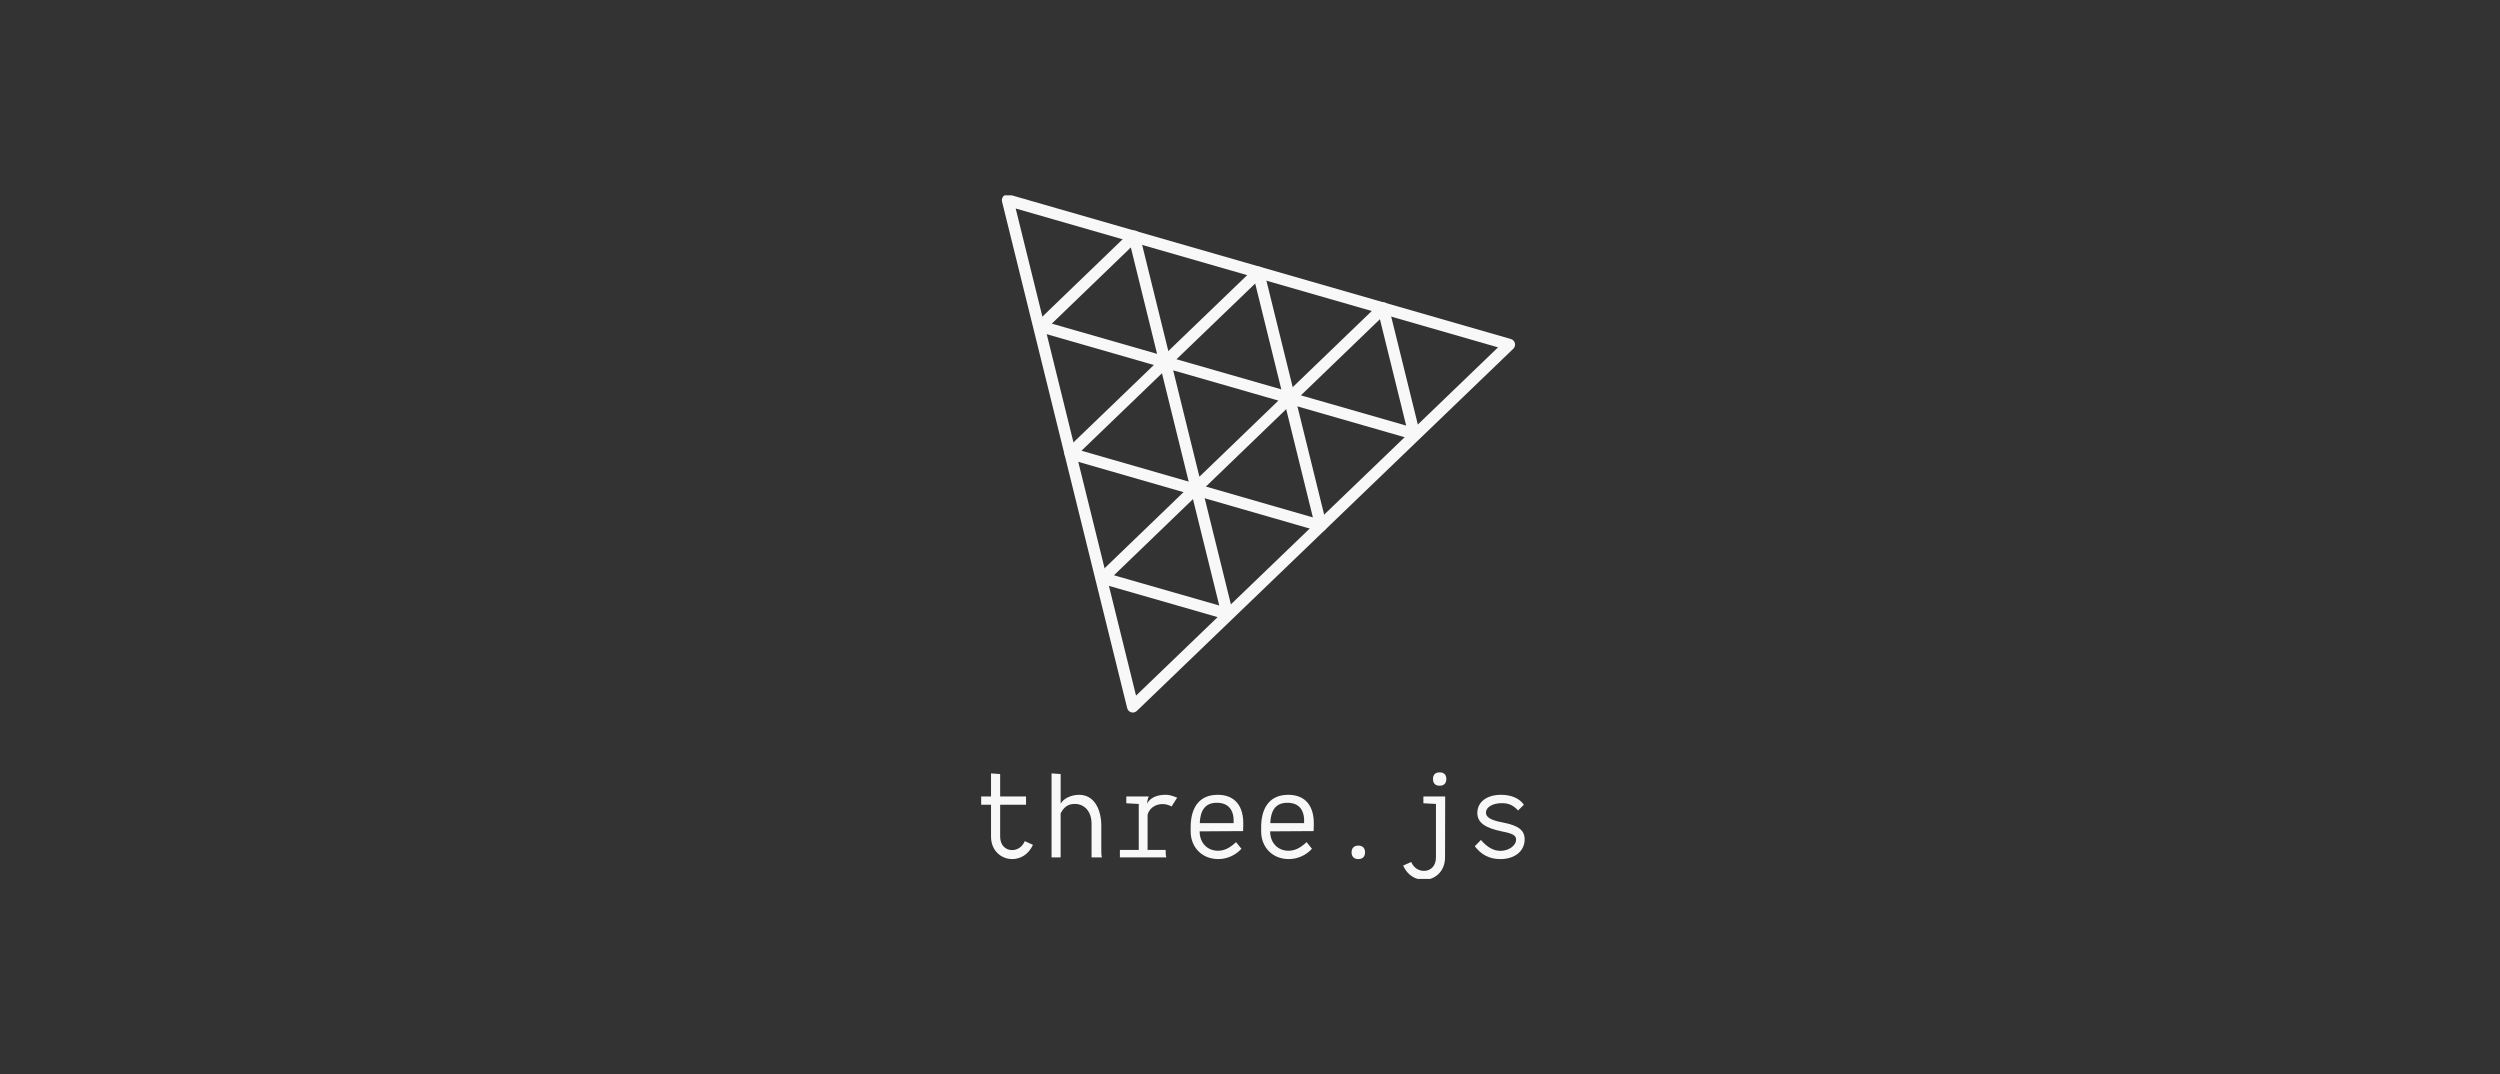 <svg width="256" height="110" viewBox="0 0 256 110" fill="none" xmlns="http://www.w3.org/2000/svg">
<rect x="0" y="0" width="256" height="110" fill="#333333" stroke="none"/>
<g clip-path="url(#clip0_100_108)">
<path d="M103.162 19.905C103.074 19.908 102.988 19.931 102.909 19.972C102.831 20.013 102.763 20.07 102.71 20.141C102.657 20.211 102.62 20.293 102.603 20.379C102.585 20.465 102.587 20.555 102.608 20.64L115.424 72.514C115.45 72.615 115.501 72.707 115.573 72.782C115.645 72.857 115.736 72.912 115.835 72.941C115.935 72.97 116.041 72.972 116.142 72.947C116.243 72.922 116.336 72.871 116.411 72.799L154.962 35.712C155.037 35.64 155.091 35.549 155.12 35.449C155.149 35.349 155.151 35.243 155.126 35.142C155.101 35.041 155.05 34.949 154.978 34.873C154.906 34.798 154.815 34.744 154.715 34.715L103.348 19.927C103.287 19.91 103.225 19.902 103.162 19.905ZM104.006 21.351L153.399 35.57L116.33 71.231L104.006 21.351Z" fill="#F8F8F8"/>
<path d="M128.851 27.298C128.701 27.301 128.557 27.36 128.449 27.464L109.183 46.011C109.108 46.083 109.053 46.174 109.024 46.274C108.995 46.374 108.993 46.48 109.018 46.581C109.043 46.682 109.095 46.775 109.167 46.85C109.239 46.925 109.33 46.98 109.43 47.008L135.098 54.406C135.198 54.435 135.304 54.437 135.405 54.412C135.506 54.387 135.599 54.336 135.674 54.264C135.749 54.191 135.803 54.101 135.832 54.001C135.861 53.901 135.863 53.795 135.838 53.694L129.436 27.749C129.404 27.619 129.328 27.503 129.222 27.421C129.116 27.34 128.985 27.296 128.851 27.298ZM128.532 29.031L134.44 52.983L110.745 46.153L128.532 29.031Z" fill="#F8F8F8"/>
<path d="M119.289 36.478C119.201 36.481 119.115 36.504 119.037 36.545C118.959 36.586 118.891 36.643 118.838 36.714C118.785 36.784 118.748 36.865 118.731 36.951C118.713 37.038 118.715 37.127 118.736 37.212L121.914 50.099C121.939 50.2 121.99 50.293 122.062 50.368C122.135 50.444 122.225 50.498 122.325 50.527C122.425 50.556 122.531 50.558 122.633 50.533C122.734 50.508 122.826 50.457 122.902 50.385L132.472 41.161C132.547 41.089 132.602 40.998 132.631 40.898C132.66 40.798 132.662 40.693 132.637 40.591C132.612 40.49 132.56 40.398 132.488 40.323C132.416 40.248 132.325 40.193 132.225 40.164L119.475 36.5C119.414 36.483 119.351 36.475 119.289 36.478ZM120.132 37.923L130.91 41.02L122.819 48.817L120.132 37.923Z" fill="#F8F8F8"/>
<path d="M116.118 23.604C115.968 23.606 115.824 23.665 115.716 23.77L106.145 32.998C106.07 33.07 106.015 33.161 105.987 33.261C105.958 33.361 105.956 33.467 105.981 33.568C106.006 33.669 106.057 33.761 106.129 33.837C106.201 33.911 106.292 33.966 106.392 33.995L119.143 37.659C119.243 37.688 119.349 37.69 119.45 37.665C119.551 37.64 119.644 37.589 119.718 37.516C119.793 37.444 119.848 37.353 119.877 37.254C119.906 37.154 119.908 37.048 119.883 36.947L116.704 24.056C116.672 23.925 116.597 23.81 116.49 23.728C116.384 23.646 116.253 23.602 116.118 23.604ZM115.798 25.338L118.485 36.236L107.707 33.139L115.798 25.338ZM141.623 30.953C141.473 30.956 141.33 31.015 141.222 31.119L131.649 40.343C131.574 40.415 131.52 40.506 131.492 40.606C131.463 40.706 131.461 40.812 131.486 40.913C131.512 41.014 131.563 41.106 131.635 41.181C131.707 41.256 131.798 41.31 131.898 41.339L144.648 45.003C144.748 45.032 144.853 45.034 144.954 45.009C145.055 44.983 145.148 44.932 145.223 44.86C145.298 44.788 145.353 44.697 145.382 44.597C145.41 44.497 145.412 44.392 145.388 44.291L142.209 31.404C142.176 31.273 142.101 31.158 141.995 31.076C141.888 30.994 141.757 30.951 141.623 30.953ZM141.304 32.687L143.991 43.58L133.213 40.483L141.304 32.687ZM122.48 49.378C122.33 49.38 122.187 49.44 122.079 49.544L112.506 58.767C112.431 58.839 112.376 58.93 112.348 59.03C112.319 59.13 112.317 59.236 112.342 59.337C112.367 59.438 112.419 59.531 112.491 59.606C112.564 59.681 112.654 59.735 112.755 59.764L125.509 63.428C125.609 63.456 125.715 63.458 125.816 63.433C125.917 63.408 126.009 63.357 126.084 63.285C126.159 63.212 126.214 63.122 126.243 63.022C126.271 62.922 126.274 62.816 126.249 62.715L123.066 49.829C123.033 49.698 122.958 49.583 122.851 49.501C122.745 49.419 122.614 49.376 122.48 49.378ZM122.16 51.111L124.851 62.004L114.07 58.908L122.16 51.111Z" fill="#F8F8F8"/>
<path d="M104.938 86.132C104.66 86.771 104.136 87.049 103.637 87.049C103.007 87.049 102.416 86.59 102.416 85.668V82.402H105.066V81.56H102.416V79.263L101.481 79.197V81.56H100.472V82.402H101.481V85.668C101.481 87.128 102.544 87.97 103.651 87.97C104.461 87.97 105.304 87.534 105.775 86.511L104.938 86.132ZM112.773 87.075V84.553C112.773 82.993 112.12 81.388 110.502 81.388C109.726 81.388 108.915 81.745 108.611 82.296V79.263L107.68 79.197V87.798H108.61V83.292C108.889 82.741 109.281 82.322 110.044 82.322C111.146 82.322 111.776 83.213 111.776 84.315V87.798H112.839C112.772 87.573 112.773 87.313 112.773 87.075ZM119.968 82.582L120.545 81.678C119.84 81.401 119.602 81.388 119.364 81.388C118.879 81.388 117.896 81.467 117.459 82.296C117.459 82.151 117.551 81.678 117.631 81.559H115.334V82.256L116.608 82.323V87.035H114.677V87.798H119.43C119.364 87.573 119.364 87.313 119.364 87.075V87.035H117.512V83.451C117.724 82.517 118.905 82.005 119.968 82.582ZM124.694 81.388C122.908 81.388 121.974 82.556 121.925 84.566V85.131C121.925 86.784 123.106 87.97 124.747 87.97C125.668 87.97 126.519 87.573 127.123 86.916L126.572 86.233C125.862 86.916 125.272 87.115 124.72 87.115C123.618 87.115 122.842 86.299 122.842 85.131L127.295 85.104L127.308 84.566C127.388 82.543 126.466 81.388 124.694 81.388ZM126.325 84.289H122.856C122.908 83.005 123.393 82.204 124.601 82.204C125.809 82.204 126.387 82.953 126.325 84.289ZM131.915 81.388C130.13 81.388 129.195 82.556 129.142 84.566V85.131C129.142 86.784 130.324 87.97 131.968 87.97C132.416 87.968 132.858 87.874 133.267 87.692C133.676 87.511 134.043 87.247 134.345 86.916L133.794 86.233C133.084 86.916 132.493 87.115 131.942 87.115C130.84 87.115 130.064 86.299 130.064 85.131L134.517 85.104L134.53 84.566C134.61 82.543 133.688 81.388 131.915 81.388ZM133.543 84.289H130.077C130.13 83.005 130.615 82.204 131.823 82.204C133.031 82.204 133.609 82.953 133.543 84.289ZM138.401 87.274C138.401 87.719 138.653 87.97 139.098 87.97C139.529 87.97 139.781 87.719 139.781 87.274C139.781 86.838 139.529 86.59 139.098 86.59C138.666 86.59 138.401 86.837 138.401 87.274ZM147.421 80.458C147.853 80.458 148.105 80.219 148.105 79.761C148.105 79.325 147.853 79.091 147.422 79.091C146.989 79.091 146.738 79.324 146.738 79.761C146.738 80.219 146.975 80.458 147.421 80.458ZM145.755 81.56V82.256L147.042 82.323V87.798C147.042 88.728 146.451 89.178 145.821 89.178C145.305 89.178 144.781 88.9 144.507 88.269L143.678 88.636C144.15 89.676 144.992 90.095 145.808 90.095C146.91 90.095 147.972 89.266 147.972 87.799L147.986 81.56H145.755ZM153.907 84.227C152.712 84.002 152.161 83.712 152.161 83.213C152.161 82.649 152.844 82.243 153.801 82.243C154.484 82.243 154.943 82.45 155.454 82.993L156.045 82.402C155.586 81.745 154.749 81.388 153.695 81.388C152.254 81.388 151.279 82.124 151.279 83.239C151.279 84.214 152.028 84.778 153.827 85.144C154.917 85.356 155.247 85.549 155.247 85.973C155.247 86.59 154.498 87.128 153.642 87.128C152.911 87.128 152.254 86.723 151.649 86.013L151.019 86.656C151.663 87.507 152.514 87.971 153.629 87.971C155.141 87.971 156.124 87.128 156.124 85.96C156.124 85.012 155.481 84.527 153.907 84.227Z" fill="#F8F8F8"/>
</g>
<defs>
<clipPath id="clip0_100_108">
<rect width="78.597" height="70" fill="white" transform="translate(89 20)"/>
</clipPath>
</defs>
</svg>
